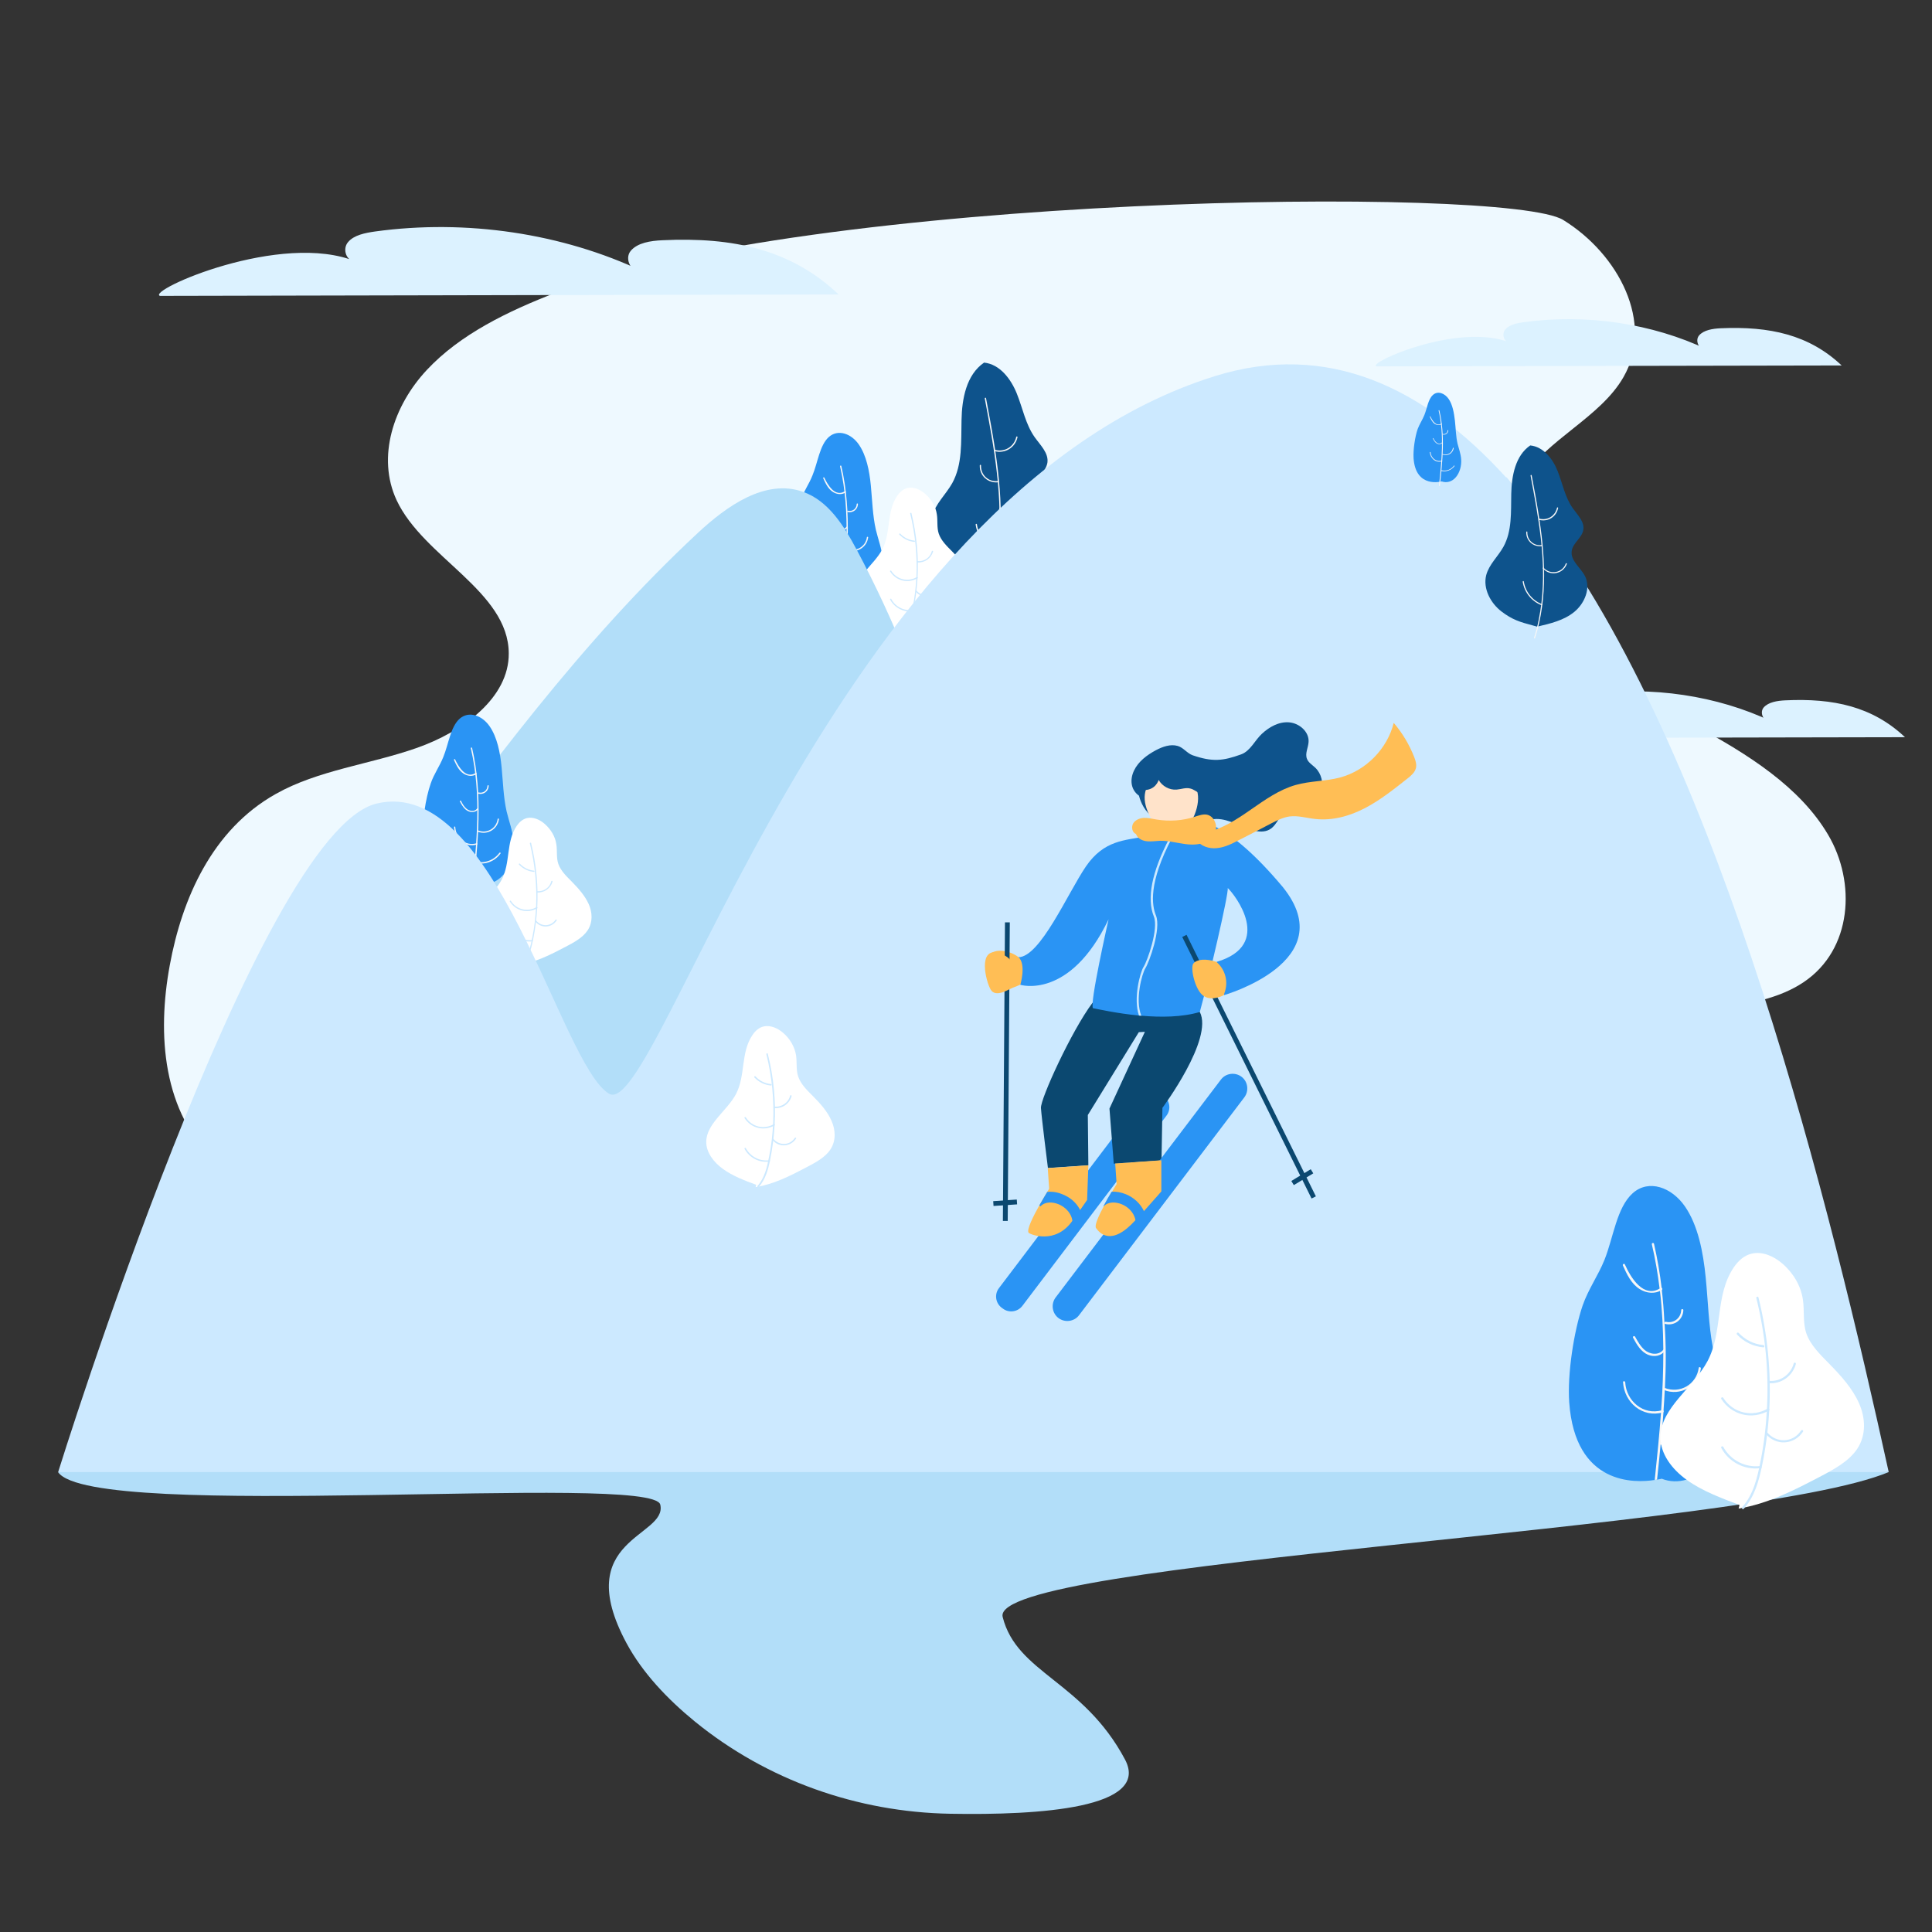 <svg xmlns="http://www.w3.org/2000/svg" enable-background="new 0 0 1080 1080" viewBox="0 0 1080 1080" id="man-enjoying-skating-on-mountain-covered-with-snow"><rect x="0" y="0" width="1080" height="1080" fill="#333333" stroke="none"/><path fill="#eef9ff" d="M310.7 163.6c-26.8 10.4-53.4 23.2-72.1 43.2s-28.1 48.7-16.9 72.8c15 32.1 62.5 50.8 62.7 85.6.2 24.9-25.6 43.9-51.7 53-26 9.1-54.9 12.3-78.5 25.6-35.7 20-52.5 58.7-59.3 95.8-7.1 38.5-4.2 82.4 26.3 110.4 38 34.7 100.8 30.8 154.6 23.4 71.8-9.9 143.3-21.5 214.7-33.1 156.6-25.5 313.3-50.9 469.9-76.4 16.8-2.7 34.3-5.7 47.9-14.9 27.1-18.2 29.4-55.7 13.6-82.4-15.8-26.8-44.9-45-73.8-60.7-28.9-15.7-59.5-30.6-81.2-53.9s-32.5-57.7-16.1-84.1c13.9-22.4 43.8-34.4 56.8-57.2 17.2-30.1-2.6-68.5-33.7-87.7-30.9-19.4-421.8-14.5-563.2 40.6z"></path><path fill="#b2def9" d="M1055.8 822.9c-78.5 32.8-503.2 49.6-495.3 81 7.9 31.5 45 35.7 68.4 79.7 14.4 27.2-47.8 31.2-97.7 30.3-51.9-.9-102.4-18.7-142.7-51.5-15.3-12.5-29.3-27.2-38.3-43.9-31.5-58.6 23.1-59.3 18.9-77.4C364.9 823 52.4 851 32.5 823c64-44.8 139.5-49 170.9-49s325.9 8.4 325.9 8.4l526.5 40.5z"></path><path fill="#dcf2ff" d="M1064.9 412.1c-18.1-17.1-40-21.9-67-20.6-4.4.2-9.4 1-12 4s.2 8.7 4.5 7.8c-30.6-14.5-67.1-19.9-101.7-15.2-3.8.5-8 1.4-10.3 4s-.8 7.5 3.1 7.5c-28.5-11.8-79.8 11-74.6 13l258-.5z"></path><path fill="#0e538c" d="M554.9 323.1c8.7-2 17.8-4.2 24.7-9.9s11.1-15.8 7-23.8c-2.9-5.7-9.7-10.2-8.8-16.6.7-5.4 6.8-8.7 7.7-14.1.8-5.4-3.9-9.8-7.1-14.3-5.1-7.2-6.7-16.2-10-24.4s-9.5-16.4-18.3-17.3c-9.9 6.8-12.4 20.2-12.6 32.2-.3 12 .6 24.7-5.2 35.2-3.6 6.4-9.5 11.6-11.3 18.7-2.3 8.9 2.8 18.5 10.2 24.1 7.3 5.6 12.2 7 21.2 9.4l2.5.8z"></path><path fill="#f7f7f7" d="M553.5 330.7c8.6-27.1 6.6-56 2.1-83.6-1.3-8.2-2.9-16.3-4.4-24.5-.1-.5-.8-.3-.7.2 5.2 27.7 10.5 55.9 7.3 84.2-.9 8-2.6 15.9-5 23.6-.1.3.6.5.7.1z"></path><path fill="#f7f7f7" d="M556 252.2c5.8 1.5 11.5-1.9 12.8-7.8.1-.4-.6-.6-.7-.2-1.2 5.5-6.5 8.7-11.9 7.3-.4-.1-.6.6-.2.7zM557.9 268.9c-5.3.7-9.7-3.4-9.5-8.7 0-.5-.7-.5-.7 0-.2 5.8 4.7 10.1 10.4 9.4.4 0 .2-.7-.2-.7zM558.7 284.5c4.8 5.4 13.5 3.6 15.9-3.1.2-.4-.5-.6-.7-.2-2.3 6.3-10.3 7.7-14.7 2.8-.3-.4-.8.1-.5.5zM558 308.1c-6.4-2.5-11-8.3-11.9-15-.1-.5-.8-.3-.7.2 1 7 5.8 13 12.4 15.5.4.2.6-.5.2-.7z"></path><path fill="#2a94f4" d="M472.7 335.9c5.1 2 10.9.3 15-4.3s6.3-12 5.7-19.1c-.4-5.7-2.5-10.9-3.8-16.4-1.8-8-2-16.4-2.8-24.7-.8-8.3-2.5-16.8-6.7-22.9-4.2-6.1-11.6-8.8-16.8-4.2-5.1 4.6-6.1 14.1-9.1 21.4-2 5.1-5.2 9.4-7 14.7-2.9 8.2-5 22-4.3 31 2.4 32.2 29.8 24.5 29.8 24.5z"></path><path fill="#f7f7f7" d="M470.8 340.3c2.8-26.5 5.6-53.6-.5-79.8-.1-.4-.8-.3-.7.2 6.1 26.2 3.3 53.2.5 79.6 0 .5.7.5.7 0z"></path><path fill="#f7f7f7" d="M472.3 274.6c-5.5 3.5-9.6-3.5-11.5-7.6-.2-.4-.8-.1-.6.4 1.3 2.8 2.7 5.9 5.4 7.6 2.2 1.4 4.9 1.7 7.1.3.4-.3 0-.9-.4-.7zM473.8 286.2c3 .7 5.7-1.4 5.8-4.4 0-.5-.7-.5-.7 0-.1 2.6-2.4 4.3-4.9 3.7-.4-.1-.6.6-.2.7zM473.2 294.5c-1.5 2-4.3 1.5-6 0-1.3-1.1-2.2-2.7-3-4.3-.2-.4-.8 0-.6.4 1.2 2.1 2.5 4.6 5 5.5 1.9.7 4.1.3 5.3-1.3.2-.3-.5-.7-.7-.3zM473.4 307.4c5.3 2.1 11.1-1.2 11.9-6.9.1-.5-.6-.6-.7-.2-.7 5.3-6 8.4-11 6.4-.5-.2-.6.5-.2.7zM472.9 313.9c-6.1 1.8-11.5-2.9-11.9-9 0-.5-.7-.5-.7 0 .4 6.5 6.3 11.6 12.8 9.7.4-.1.2-.8-.2-.7zM472.3 324.9c5.3 1.2 10.8-.9 13.9-5.3.3-.4-.4-.7-.6-.4-3 4.1-8.2 6.1-13.1 5-.5-.1-.7.6-.2.7z"></path><path fill="#fff" d="M503.5 353.5c-5.9-2.2-11.9-4.5-16.9-8-4.9-3.5-8.7-8.6-8.6-14 .1-9.2 10.6-15.8 15.1-24.2 5.1-9.5 2.3-21.2 8.5-30.2 1.3-1.9 3.2-3.7 5.7-4.3 3.6-.8 7.3 1 9.8 3.2 3.6 3.1 6 7.2 6.6 11.5.6 3.6-.1 7.4 1.1 10.9 1.3 3.8 4.5 6.9 7.5 9.9 3.8 3.9 7.4 7.9 9.5 12.6s2.3 10.1-.5 14.5c-2.7 4.2-7.7 6.9-12.5 9.4-8 4.2-16.3 8.5-25.7 10"></path><path fill="#cce9ff" d="M504.8 354.8c3.5-3.9 4.8-8.9 5.8-13.9 1.2-5.8 1.9-11.7 2.3-17.6.7-12.2-.5-24.5-3.4-36.4-.1-.4-.8-.3-.7.2 2.8 11.4 4 23.2 3.5 34.9-.3 5.8-.9 11.7-2.1 17.4-1 5.3-2.3 10.8-5.9 14.9-.3.3.2.8.5.5z"></path><path fill="#cce9ff" d="M511.1 302.2c-3.1-.3-5.8-1.7-7.9-3.9-.3-.3-.8.2-.5.5 2.3 2.4 5.2 3.8 8.4 4.1.5.1.5-.7 0-.7zM512.9 314.4c4 .3 7.6-2.3 8.7-6.1.1-.4-.6-.6-.7-.2-.9 3.6-4.3 5.9-8 5.6-.5 0-.4.7 0 .7zM512.5 322.6c-5 2.9-11.2 1.4-14.3-3.5-.2-.4-.9 0-.6.4 3.3 5.2 10 6.9 15.3 3.7.4-.2 0-.9-.4-.6zM511.8 330.6c3.2 4 9.2 3.7 12-.6.3-.4-.4-.7-.6-.4-2.6 3.9-8 4.1-10.9.5-.2-.4-.7.2-.5.5zM510.2 341c-4.9.6-9.7-1.8-12-6.2-.2-.4-.8 0-.6.4 2.4 4.5 7.5 7.2 12.6 6.5.5 0 .5-.7 0-.7z"></path><path fill="#b2def9" d="M426.8 673.7c-65.6 24.4-144.1 10.2-196.9-35.8-23.1-20.1-42.3-48.9-38.6-79.3 2.6-21 15.5-39.1 28-56.1C271.9 430.8 324.9 358.6 390 298c16.2-15.1 37.8-30.5 58.8-23.1 14.3 5 23 19.1 30.1 32.4 21.4 40.2 38.4 82.8 50.5 126.7L426.8 673.7z"></path><path fill="#2a94f4" d="M266.3 493.4c5.1 2 10.9.3 15-4.3s6.3-12 5.7-19.1c-.4-5.7-2.5-10.9-3.8-16.4-1.8-8-2-16.4-2.8-24.7s-2.5-16.8-6.7-22.9c-4.2-6.1-11.6-8.8-16.8-4.2-5.1 4.6-6.1 14.1-9.1 21.4-2 5.1-5.2 9.4-7 14.7-2.9 8.2-5 22-4.3 31 2.4 32.2 29.8 24.5 29.8 24.5z"></path><path fill="#f7f7f7" d="M264.4 497.9c2.8-26.5 5.6-53.6-.5-79.8-.1-.4-.8-.3-.7.2 6.1 26.2 3.3 53.2.5 79.6-.1.4.7.4.7 0z"></path><path fill="#f7f7f7" d="M265.9 432.1c-5.5 3.5-9.6-3.5-11.5-7.6-.2-.4-.8-.1-.6.4 1.3 2.8 2.7 5.9 5.4 7.6 2.2 1.4 4.9 1.7 7.1.3.4-.3 0-.9-.4-.7zM267.4 443.7c3 .7 5.7-1.4 5.8-4.4 0-.5-.7-.5-.7 0-.1 2.6-2.4 4.3-4.9 3.7-.5-.1-.7.6-.2.7zM266.7 452c-1.5 2-4.3 1.5-6 0-1.3-1.1-2.2-2.7-3-4.3-.2-.4-.8 0-.6.4 1.2 2.1 2.5 4.6 5 5.5 1.9.7 4.1.3 5.3-1.3.2-.3-.4-.7-.7-.3zM267 464.9c5.3 2.1 11.1-1.2 11.9-6.9.1-.5-.6-.6-.7-.2-.7 5.3-6 8.4-11 6.4-.5-.2-.7.5-.2.7zM266.4 471.4c-6.1 1.8-11.5-2.9-11.9-9 0-.5-.7-.5-.7 0 .4 6.5 6.3 11.6 12.8 9.7.5-.1.3-.8-.2-.7zM265.9 482.4c5.3 1.2 10.8-.9 13.9-5.3.3-.4-.4-.7-.6-.4-3 4.1-8.2 6.1-13.1 5-.5-.1-.7.6-.2.7z"></path><path fill="#fff" d="M290.8 538c-5.9-2.2-11.9-4.5-16.9-8s-8.7-8.6-8.6-14c.1-9.2 10.6-15.8 15.1-24.2 5.1-9.5 2.3-21.2 8.5-30.2 1.3-1.9 3.2-3.7 5.7-4.3 3.6-.8 7.3 1 9.8 3.2 3.6 3.1 6 7.2 6.6 11.5.6 3.6-.1 7.4 1.1 10.9 1.3 3.8 4.5 6.9 7.5 9.9 3.8 3.9 7.4 7.9 9.5 12.6 2.1 4.7 2.3 10.1-.5 14.5-2.7 4.2-7.7 6.9-12.5 9.4-8 4.2-16.3 8.5-25.7 10"></path><path fill="#cce9ff" d="M292.2 539.2c3.5-3.9 4.8-8.9 5.8-13.9 1.2-5.8 1.9-11.7 2.3-17.6.7-12.2-.5-24.5-3.4-36.4-.1-.4-.8-.3-.7.2 2.8 11.4 4 23.2 3.5 34.9-.3 5.8-.9 11.7-2.1 17.4-1 5.3-2.3 10.8-5.9 14.9-.3.4.2.9.5.5z"></path><path fill="#cce9ff" d="M298.5 486.7c-3.1-.3-5.8-1.7-7.9-3.9-.3-.3-.8.2-.5.5 2.3 2.4 5.2 3.8 8.4 4.1.4 0 .4-.7 0-.7zM300.2 498.9c4 .3 7.6-2.3 8.7-6.1.1-.4-.6-.6-.7-.2-.9 3.6-4.3 5.9-8 5.6-.4-.1-.4.7 0 .7zM299.9 507.1c-5 2.9-11.2 1.4-14.3-3.5-.2-.4-.9 0-.6.4 3.3 5.2 10 6.9 15.3 3.7.3-.3 0-.9-.4-.6zM299.2 515.1c3.2 4 9.2 3.7 12-.6.3-.4-.4-.7-.6-.4-2.6 3.9-8 4.1-10.9.5-.3-.4-.8.1-.5.5zM297.6 525.5c-4.9.6-9.7-1.8-12-6.2-.2-.4-.8 0-.6.4 2.4 4.5 7.5 7.2 12.6 6.5.4-.1.4-.8 0-.7z"></path><path fill="#cce9ff" d="M1055.8 822.9H32.5s111.2-357.6 178-373.7c66.7-16.1 102.7 146.1 130 162.2 27.4 16.1 125-334.4 338.5-401.1 62.7-19.6 116.8 5.7 163.2 56.9 2 2.2 4 4.5 6 6.8 4.3 5 8.4 10.2 12.6 15.5 1.6 2.1 3.3 4.3 4.9 6.5 97.6 133.1 157.6 378.9 190.1 526.9z"></path><path fill="#cce9ff" d="M848.2 274c-4.6 1.7-9.2 3.5-13.7 5.3-10.6 4.3-21 9-31 14.3-10 5.3-19.6 11.3-27.9 18.4-4.1 3.6-8 7.4-11 11.7-3.1 4.2-5.5 8.8-6.8 13.6-1.4 4.8-1.6 9.8-.9 14.8.1.6.2 1.2.3 1.9.1.7.3 1.3.4 2 .3 1.3.6 2.6 1 3.9.7 2.6 1.6 5.1 2.5 7.5 2 4.9 4.5 9.4 7.6 13.8 1.5 2.2 3.2 4.3 5 6.5 1.8 2.2 3.7 4.5 5.5 7.1 1.9 2.7 3.8 5.8 5.1 9.8.6 2 1 4.2 1 6.3.1 2.2-.2 4.3-.6 6.2-.4 2-1 3.8-1.8 5.5-.2.4-.4.8-.5 1.2l-.3.6c-.1.3-.3.6-.5.9l-.2.4-.2.3-.4.6-.6 1c-1.7 2.6-3.3 4.9-5 7.3-6.7 9.5-13.4 18.9-20.1 28.3-13.4 18.8-27 37.5-40.5 56.2l-81.4 112.1-17-12.7 83.5-110.5c13.9-18.4 27.8-36.9 41.5-55.4 6.9-9.2 13.8-18.5 20.5-27.8 1.7-2.3 3.4-4.6 4.9-6.9l.5-.8.4-.6.2-.4c.1-.2.3-.5.4-.7.5-.9.8-1.8 1.1-2.7.5-1.7.6-3 .2-4.5-.3-1.6-1.3-3.5-2.6-5.7-2.7-4.3-6.5-9.1-9.7-14.4-3.3-5.3-6.1-11-8.1-17-1-3-1.8-6-2.5-9-.3-1.5-.6-3-.8-4.6-.1-.8-.2-1.5-.3-2.3l-.3-2.4c-.7-6.4-.2-13.2 1.7-19.5 1.9-6.3 5.2-12 9-17 3.9-5 8.3-9.3 13-13.1 9.5-7.6 19.8-13.6 30.3-18.9 10.5-5.2 21.3-9.7 32.2-13.8 3.6-1.4 7.2-2.7 10.9-4 2 2.6 4 4.9 6 7.2z"></path><path fill="#cce9ff" d="m865.7 296.1-2.7.6c-9.9 2.2-19.7 4.8-29.2 8s-18.9 7-27.6 11.7c-4.3 2.4-8.5 5-12.2 7.9-3.7 3-7.1 6.3-9.3 9.9-1.1 1.8-1.9 3.7-2.4 5.6-.2.9-.3 1.9-.4 2.8v1.4c.1.5.1.9.2 1.5.7 4.8 1.7 9.5 3.2 13.9 1.5 4.4 3.7 8.4 6.4 11.9 2.8 3.5 6.2 6.4 10.3 9.7 2 1.7 4.2 3.5 6.2 5.7 2.1 2.2 4 4.9 5.4 7.8 1.4 3 2.2 6.1 2.6 9.1.2 1.5.3 3 .4 4.5V411.5l-.1 1.3c-.4 3.2-1.1 6-1.9 8.7-.8 2.6-1.7 5.2-2.7 7.7-1.9 5-4.1 9.8-6.3 14.5-4.5 9.4-9.3 18.6-14.3 27.7-10 18.1-20.8 35.7-31.9 53.1-11.1 17.4-22.6 34.5-34.7 51.2-6.1 8.4-22.5 29.6-29 37.8-3.3 4.1-13.3 7.3-15.6 9.3l-7.5-6.1c1.6-1.3 16.7-23.2 20-27.1 6.5-7.7 12.7-15.7 18.8-23.8 12.2-16.2 24-32.8 35.4-49.7 11.4-16.9 22.3-34.1 32.6-51.6 5.1-8.8 10.1-17.6 14.6-26.6 2.2-4.5 4.4-9 6.3-13.5.9-2.3 1.8-4.5 2.5-6.7s1.3-4.4 1.6-6.3l.1-.6v-2.4c0-1.1 0-2.2-.2-3.2-.2-2.1-.7-4-1.4-5.7-.7-1.7-1.8-3.3-3.2-4.9-1.4-1.6-3.1-3.1-5-4.8-3.8-3.3-8.2-7.1-11.6-11.7-3.5-4.6-6-9.9-7.8-15.2-1.7-5.3-2.7-10.7-3.3-16.1-.1-.6-.1-1.5-.2-2.3v-2.4c.1-1.6.4-3.2.8-4.8.8-3.1 2.2-5.9 3.8-8.4 3.3-5 7.5-8.8 11.9-12.1 4.4-3.3 9-6 13.7-8.4 9.5-4.8 19.3-8.5 29.3-11.5 9.7-3 19.6-5.4 29.6-7.3 1.5 2.1 3.1 4.3 4.8 6.5z"></path><path fill="#2a94f4" d="m560.6 731.5-.7-.5c-3.4-2.6-4.1-7.5-1.5-10.9L639 613.7c2.6-3.4 7.5-4.1 10.9-1.5l.7.5c3.4 2.6 4.1 7.5 1.5 10.9L571.5 730c-2.6 3.4-7.5 4.1-10.9 1.5z"></path><path fill="#0b4870" d="M610.7 560.6c-11.6 15.4-29.2 53.8-28.8 58.8.3 5 3.9 33.5 3.9 33.5l22.6-1.5-.3-28.1 28.5-46.3 3.4-.2-19.8 42.9 2.4 30.8 26.7-1.8.5-29.4s28.7-38.5 20.9-53.6c-14.9-9.9-60-5.1-60-5.1z"></path><path fill="#2a94f4" d="M684.2 556.3s-3-12.1-4.1-18.6c32.1-9.5 10.2-37.6 6.2-41.3.7 3-11 52.6-15.6 69.3-10 3-22 3-32.6 2.1-.4 0-.9-.1-1.3-.1-12.6-1.2-23-3.6-25.8-4.1-2.1-2 8.4-48.3 8.7-49.7-21.7 45.3-49.4 36.6-49.4 36.6s-1.7-11.2-1.1-15.4c12.2.1 27.6-35.7 37.8-50.7 10.2-15 22.3-14.6 33-16.8.5-3.2.3-10.9 10.1-12.7 0 0 12.8 2.2 16.4 3 3.6.7 19.6.9 50.7 38.1 33.2 41.4-33 60.3-33 60.3z"></path><path fill="#fcd2b1" d="m663.5 461.3-2.6 6.6-10.3.7-2.9-8.2z"></path><path fill="#0e538c" d="M666.7 460.5c4.5-.8 8.8-2.6 13.3-2.7 7.3 0 13.7 4.6 20.7 6.4 2.9.8 6.2 1 8.8-.4 5.1-2.7 6.2-10.4 11.6-12.3 2.2-.8 4.6-.4 6.9-.7 4.7-.5 9-4 10.5-8.5s.2-9.8-3.2-13.1c-1.7-1.6-3.9-2.9-4.7-5-1.2-3 .7-6.2.9-9.4.4-5.7-5.1-10.5-10.8-11-5.7-.5-11.1 2.5-15.3 6.4-4 3.7-6.4 9.6-11.6 11.5-10.2 3.7-16 4.3-27.1.5-3.1-1.1-5.2-4.3-8.3-5.2-4.1-1.2-8.5.4-12.3 2.4-5 2.7-9.8 6.3-12.2 11.4-2.4 5.1-1.8 10.7 2.8 14 .2 0 3.3 20.4 30 15.7z"></path><path fill="#ffe3ca" d="M669.7 445c.6 8.2-5.3 20.9-13.5 21.5s-15.7-11.3-16.3-19.5c-.6-8.2 5.7-15.3 13.9-15.8s15.3 5.6 15.9 13.8z"></path><path fill="#0e538c" d="M647.7 436c2 3.5 6 5.7 10 5.4 2.6-.2 5.2-1.3 7.7-.6 1.8.4 3.3 1.7 5 2.5 1.7.8 4 1 5.1-.5-1.5-6.3-6.2-11.6-12.1-14.4-2.2-1.1-4.7-1.8-7.2-1.8-3.8 0-7.4 1.9-10.8 3.6-2.1 1.1-4.3 2.3-6 4.1-1.6 1.8-1.6 5-.8 7.3 7.4.6 9.1-5.6 9.1-5.6z"></path><path fill="#ffbe55" d="M569.3 535c-6-4.5-14.8-4.8-16.7-.3-2 4.5 2.5 16.4 4.4 18.7s13.4-3 13.4-3 3.4-11.4-1.1-15.4z"></path><path fill="#cce9ff" d="M646.2 511.8c3 7.5-3.8 26.1-5.9 29.4-1.9 3-5.9 17.6-2.3 26.6-.4 0-.9-.1-1.3-.1-3.3-9.4.6-24 2.5-27.1 2.2-3.4 8.6-21.5 5.8-28.3-4-9.9-1.3-24.7 8.8-43.9l1.4-.1c-13.4 25.4-11.3 37.9-9 43.5z"></path><path fill="#ffbe55" d="M635.4 467c1.1 2.1 3.6 3.1 6 3.3s4.7-.2 7.1-.3c3.8-.1 7.6.8 11.3 1.4 3.8.7 7.7 1.1 11.4.2 3.7-.9 7.2-3.5 8.3-7.2 1.1-3.7-1.1-8.2-4.8-9-2.2-.4-4.4.4-6.6 1.1-6.9 2.3-14.5 2.8-21.7 1.6-2.3-.4-4.6-1-6.9-.9-2.3.1-4.8 1.1-6 3-1.2 2-.7 5.1 1.5 6"></path><path fill="#ffbe55" d="M673.9 465.4c18.7-3.9 32-21.4 50.4-26.6 8.1-2.3 16.7-2 24.9-4.2 14.4-3.9 26.3-16 29.9-30.5 4.8 5.6 8.7 12.1 11.4 19 .8 2 1.5 4.2 1 6.3-.6 2.4-2.7 4.2-4.6 5.7-7.6 6-15.2 12.1-23.8 16.6s-18.3 7.2-28 6.1c-4.7-.5-9.4-2-14.2-1.4-3.6.5-7 2.2-10.3 3.9-5.9 3.1-11.9 6.2-17.8 9.2-4 2.1-8.1 4.2-12.5 4.6-4.4.5-9.4-1.1-11.7-4.9l5.3-3.8zM608.4 651.4l-.1 2.9-.6 16.5-3.9 5.6c-1 1.4-2.3 3.2-3.9 5.5-.1.2-.2.3-.4.5-9.5 13.6-23.8 7.6-24.5 6.7-1.2-1.7 2.5-9 6-15.3 1.7-3 3.4-5.8 4.4-7.5.7-1.1 1.1-1.8 1.1-1.8l-.8-11.5 22.7-1.6z"></path><path fill="#2a94f4" d="M591.7 736.8c-3.6-2.7-4.3-7.9-1.6-11.5l92.4-121.8c2.7-3.6 7.9-4.3 11.5-1.6 3.6 2.7 4.3 7.9 1.6 11.5l-92.4 121.8c-2.7 3.6-7.9 4.3-11.5 1.6z"></path><path fill="#ffbe55" d="M649.2 648.6V666s-3.2 3.7-9.8 11.1c-.6.7-1.3 1.4-1.9 2.2-.9 1-1.9 1.8-2.7 2.7-13.6 15.1-20.2 7.2-22.1 4.5-1-1.4 1.4-6.7 4.2-12 1.5-2.9 3.2-5.8 4.6-8.1 1.6-2.7 2.7-4.5 2.7-4.5l-.8-11.5 25.8-1.8z"></path><path fill="#2a94f4" d="m605.6 684.8-6-.3c0-.7 0-1.4-.1-2.1-.6-3.9-3.3-6.8-6.1-8.4-.5-.3-1.1-.6-1.6-.8-3.2-1.3-7.5-1.7-10.2 1.2l-.6-.6c1.7-3 3.4-5.8 4.4-7.5 2.8-.3 5.7.1 8.7 1.4 1 .4 2 .9 3 1.5 3 1.8 5.3 4.4 6.7 7.2 1.3 2.5 2 5.4 1.8 8.4zM640.9 684.9l-6-.3c.1-.9 0-1.8-.2-2.7-.9-4.4-4.4-7.4-7.6-8.7-3.2-1.3-7.5-1.7-10.2 1.2l-.1-.1c1.5-2.9 3.2-5.8 4.6-8.1 2.6-.2 5.3.3 8 1.4 4.6 1.9 8.1 5.3 10 9.3 1.1 2.6 1.7 5.3 1.5 8z"></path><path fill="#0b4870" d="M479 597.5h166.9v2.7H479z" transform="matrix(.007 -1 1 .007 -40.233 1157.316)"></path><path fill="#0b4870" d="M555.2 670.7h13.2v2.7h-13.2z" transform="matrix(.998 -.068 .068 .998 -44.488 39.845)"></path><path fill="#0b4870" d="M696.9 514.7h2.7v163.1h-2.7z" transform="rotate(-26.311 698.292 596.303)"></path><path fill="#0b4870" d="M721.7 656.7h12.7v2.7h-12.7z" transform="rotate(-31.141 728.005 658.15)"></path><path fill="#ffbe55" d="M557.9 532.5c5 1.5 8.8 4.7 9.1 9.7.3 5-.3 9.8-1.5 10.2-1.2.4-8.9 5.6-11.7.8-2.8-4.8-7.2-23.2 4.1-20.7zM680 537.7c-6-2-10.9-1.5-12.9.9-1.9 2.4 1 15.2 5.8 18.2 4.8 3.1 11.2-.5 11.2-.5l.4-1.3c2.3-6.1.5-13-4.5-17.3z"></path><path fill="#2a94f4" d="M955 819.1c-3.5 4-7.7 6.7-12.2 8-4.6 1.4-9.4 1.3-13.9-.5 0 0-.9.3-2.5.5-.4.1-.8.1-1.3.2-11.3 1.8-44.6 3-47.9-43.4-1.1-15.8 2.6-39.7 7.5-54.1 3.2-9.2 8.6-16.6 12.2-25.5 5.1-12.8 6.8-29.2 15.8-37.3 9-8 21.8-3.3 29.2 7.4 7.3 10.6 10.2 25.5 11.6 39.8 1.3 13 1.6 26.4 4 39.1.2 1.3.5 2.6.8 3.9 2 8.7 5.2 17.1 6.3 26.1.1.7.2 1.4.2 2.1v.4c1.1 12.4-2.7 25.3-9.8 33.3z"></path><path fill="#f7f7f7" d="M930.7 775.9c0 .4 0 .9-.1 1.3-.2 3.9-.4 7.7-.7 11.6v.4c-.2 2.2-.3 4.5-.5 6.7-.3 3.5-.6 6.9-.9 10.4 0 .2 0 .4-.1.6s0 .4-.1.6c-.6 6.6-1.3 13.1-2 19.6-.4.1-.8.1-1.3.2 1.3-12.5 2.6-25.1 3.5-37.7 0-.4.1-.9.1-1.3.8-10.8 1.2-21.6 1.2-32.3v-1.8c-.1-11-.6-21.9-1.9-32.8-.1-.4-.1-.9-.2-1.3-1-8.2-2.4-16.4-4.3-24.5-.2-.8 1-1.1 1.2-.3 1.9 8.3 3.3 16.6 4.3 24.9v.3c.7 6.1 1.2 12.2 1.5 18.4 0 .4 0 .7.1 1.1.9 12 .8 23.9.2 35.9z"></path><path fill="#f7f7f7" d="M928.3 720c-9.6 6.2-16.8-6-20-13.2-.3-.7-1.4-.1-1.1.6 2.2 4.9 4.7 10.3 9.4 13.2 3.8 2.4 8.5 2.9 12.4.5.6-.5 0-1.6-.7-1.1zM930.9 740.1c5.2 1.2 9.9-2.4 10.1-7.7 0-.8-1.2-.8-1.2 0-.2 4.5-4.2 7.5-8.5 6.5-.9-.2-1.2 1-.4 1.2zM929.8 754.5c-2.6 3.4-7.6 2.6-10.5.1-2.3-2-3.8-4.8-5.3-7.4-.4-.7-1.5-.1-1.1.6 2 3.7 4.4 8 8.6 9.6 3.3 1.3 7.1.6 9.2-2.3.6-.6-.4-1.2-.9-.6zM930.1 777c9.3 3.7 19.3-2.1 20.7-12 .1-.8-1.1-1.1-1.2-.3-1.3 9.2-10.5 14.6-19.2 11.1-.7-.3-1 .9-.3 1.2zM929.2 788.3c-10.6 3.1-20.1-5.1-20.7-15.6-.1-.8-1.3-.8-1.2 0 .7 11.3 10.9 20.1 22.3 16.8.7-.2.4-1.4-.4-1.2zM928.2 807.5c9.2 2.1 18.8-1.5 24.3-9.2.5-.7-.6-1.3-1.1-.6-5.2 7.2-14.2 10.6-22.9 8.6-.7-.2-1 1-.3 1.2z"></path><path fill="#fff" d="M972.4 841.3c-10.3-3.9-20.8-7.8-29.3-13.9-8.6-6.1-15.1-14.9-14.9-24.3.2-16.1 18.5-27.5 26.3-42.2 8.8-16.6 4-36.8 14.8-52.6 2.3-3.3 5.5-6.5 9.9-7.5 6.2-1.5 12.7 1.7 17.1 5.5 6.3 5.4 10.4 12.6 11.5 20 1 6.3-.1 12.8 1.9 18.9 2.2 6.6 7.8 12 13 17.3 6.6 6.7 12.9 13.8 16.5 21.9 3.6 8.1 4.1 17.6-.8 25.2-4.7 7.3-13.4 11.9-21.8 16.3-14 7.3-28.4 14.7-44.7 17.4l.5-2z"></path><path fill="#cce9ff" d="M974.8 843.4c6-6.7 8.4-15.5 10.2-24.1 2.1-10.1 3.4-20.3 4-30.6 1.2-21.3-.9-42.7-6-63.4-.2-.8-1.4-.4-1.2.3 4.9 19.8 7 40.3 6 60.7-.5 10.2-1.6 20.3-3.6 30.3-1.8 9.2-3.9 18.7-10.3 25.9-.5.7.3 1.5.9.9z"></path><path fill="#cce9ff" d="M985.7 751.9c-5.4-.5-10.1-2.9-13.8-6.8-.6-.6-1.4.3-.9.9 3.9 4.2 9 6.6 14.7 7.2.8 0 .8-1.2 0-1.3zM988.8 773.2c6.9.6 13.3-4 15.1-10.7.2-.8-1-1.1-1.2-.3-1.7 6.2-7.5 10.3-13.9 9.7-.8 0-.8 1.2 0 1.3zM988.2 787.4c-8.7 5.1-19.5 2.5-24.9-6-.4-.7-1.5-.1-1.1.6 5.8 9.1 17.3 11.9 26.6 6.5.7-.4.1-1.5-.6-1.1zM987 801.4c5.6 7 16 6.4 20.9-1.1.4-.7-.6-1.3-1.1-.6-4.5 6.9-13.9 7.2-19 .9-.4-.7-1.3.2-.8.8zM984.2 819.5c-8.5 1.1-16.8-3.2-20.9-10.7-.4-.7-1.5-.1-1.1.6 4.2 7.9 13 12.5 22 11.3.8 0 .8-1.3 0-1.2z"></path><path fill="#fff" d="M422.7 662.3c-6.5-2.4-13.1-4.9-18.5-8.8s-9.5-9.4-9.4-15.3c.1-10.1 11.7-17.3 16.6-26.6 5.5-10.4 2.5-23.2 9.3-33.1 1.4-2.1 3.5-4.1 6.2-4.7 3.9-.9 8 1.1 10.8 3.5 4 3.4 6.5 7.9 7.3 12.6.6 4-.1 8.1 1.2 11.9 1.4 4.2 4.9 7.6 8.2 10.9 4.2 4.2 8.2 8.7 10.4 13.8 2.3 5.1 2.6 11.1-.5 15.9-2.9 4.6-8.5 7.5-13.8 10.3-8.8 4.6-17.9 9.3-28.1 10.9"></path><path fill="#cce9ff" d="M424.1 663.6c3.8-4.3 5.3-9.7 6.4-15.2 1.3-6.4 2.1-12.8 2.5-19.3.8-13.4-.5-26.9-3.8-40-.1-.5-.9-.3-.8.2 3.1 12.5 4.4 25.4 3.8 38.3-.3 6.4-1 12.8-2.3 19.1-1.1 5.8-2.5 11.8-6.5 16.3-.2.5.4 1 .7.6z"></path><path fill="#cce9ff" d="M431 606c-3.4-.3-6.4-1.8-8.7-4.3-.3-.4-.9.2-.6.6 2.5 2.6 5.7 4.2 9.2 4.5.6 0 .6-.8.1-.8zM433 619.4c4.4.4 8.4-2.5 9.5-6.7.1-.5-.6-.7-.8-.2-1 3.9-4.7 6.5-8.8 6.1-.4 0-.4.8.1.8zM432.6 628.4c-5.5 3.2-12.3 1.6-15.7-3.8-.3-.4-1 0-.7.4 3.6 5.7 10.9 7.5 16.8 4.1.4-.3 0-1-.4-.7zM431.8 637.2c3.6 4.4 10.1 4 13.2-.7.3-.4-.4-.8-.7-.4-2.8 4.3-8.7 4.5-12 .5-.2-.4-.8.2-.5.6zM430.1 648.6c-5.4.7-10.6-2-13.2-6.8-.2-.4-.9 0-.7.4 2.7 5 8.2 7.9 13.8 7.1.6 0 .6-.8.1-.7z"></path><path fill="#0e538c" d="M859.3 350.3c7.3-1.7 15-3.5 20.8-8.3 5.8-4.8 9.3-13.3 5.9-20-2.5-4.8-8.2-8.6-7.4-14 .6-4.5 5.8-7.3 6.5-11.9.7-4.5-3.3-8.3-5.9-12-4.3-6-5.7-13.7-8.4-20.6s-8-13.8-15.4-14.5c-8.3 5.7-10.4 17-10.6 27.1-.2 10.1.5 20.8-4.4 29.6-3 5.4-8 9.8-9.6 15.8-1.9 7.5 2.4 15.6 8.5 20.3 6.2 4.7 10.3 5.9 17.8 7.9l2.2.6z"></path><path fill="#f7f7f7" d="M858.1 356.7c7.3-22.8 5.6-47.1 1.8-70.4-1.1-6.9-2.4-13.7-3.7-20.6-.1-.4-.7-.2-.6.2 4.4 23.3 8.9 47.1 6.1 70.9-.8 6.7-2.1 13.4-4.2 19.8-.1.3.5.4.6.1z"></path><path fill="#f7f7f7" d="M860.3 290.6c4.9 1.3 9.7-1.6 10.7-6.6.1-.4-.5-.5-.6-.2-1 4.6-5.4 7.4-10 6.1-.4 0-.5.6-.1.7zM861.8 304.7c-4.4.6-8.2-2.8-8-7.3 0-.4-.6-.4-.6 0-.2 4.9 3.9 8.5 8.8 7.9.4-.1.2-.7-.2-.6zM862.5 317.8c4.1 4.5 11.3 3.1 13.4-2.6.1-.4-.4-.5-.6-.2-1.9 5.3-8.7 6.5-12.4 2.4-.3-.3-.7.1-.4.4zM861.9 337.7c-5.4-2.1-9.2-7-10.1-12.7-.1-.4-.6-.2-.6.2.9 5.9 4.9 10.9 10.5 13.1.4.1.6-.4.2-.6z"></path><path fill="#2a94f4" d="M805.9 269.1c2.7 1 5.8.2 7.9-2.3 2.1-2.4 3.3-6.3 3-10.1-.2-3-1.3-5.8-2-8.6-1-4.2-1-8.7-1.5-13s-1.3-8.9-3.5-12.1-6.1-4.7-8.8-2.2c-2.7 2.4-3.2 7.4-4.8 11.3-1.1 2.7-2.7 5-3.7 7.7-1.5 4.3-2.6 11.6-2.3 16.4 1.2 17 15.7 12.9 15.7 12.9z"></path><path fill="#f7f7f7" d="M804.9 271.5c1.5-14 3-28.3-.3-42.1-.1-.2-.4-.1-.4.1 3.2 13.8 1.7 28.1.2 42 .1.2.5.2.5 0z"></path><path fill="#f7f7f7" d="M805.7 236.8c-2.9 1.9-5.1-1.8-6.1-4-.1-.2-.4 0-.3.2.7 1.5 1.4 3.1 2.8 4 1.1.7 2.6.9 3.8.1.2-.1 0-.4-.2-.3zM806.5 242.9c1.6.4 3-.7 3.1-2.3 0-.2-.4-.2-.4 0 0 1.4-1.3 2.3-2.6 2-.3-.1-.4.2-.1.3zM806.1 247.3c-.8 1-2.3.8-3.2 0-.7-.6-1.2-1.4-1.6-2.3-.1-.2-.4 0-.3.2.6 1.1 1.3 2.4 2.6 2.9 1 .4 2.1.2 2.8-.7.2-.1-.1-.3-.3-.1zM806.3 254.1c2.8 1.1 5.9-.6 6.3-3.6 0-.2-.3-.3-.4-.1-.4 2.8-3.2 4.4-5.8 3.4-.3-.2-.4.2-.1.3zM806 257.5c-3.2.9-6.1-1.5-6.3-4.7 0-.2-.4-.2-.4 0 .2 3.4 3.3 6.1 6.8 5.1.2-.1.1-.5-.1-.4zM805.7 263.3c2.8.6 5.7-.5 7.4-2.8.1-.2-.2-.4-.3-.2-1.6 2.2-4.3 3.2-6.9 2.6-.4 0-.5.4-.2.4z"></path><path fill="#dcf2ff" d="M1029.5 204.3c-18.2-17.2-40.3-22-67.6-20.8-4.5.2-9.5 1-12.1 4-2.6 3.1.2 8.7 4.6 7.9-30.8-14.6-67.6-20.1-102.5-15.3-3.9.5-8.1 1.4-10.4 4-2.3 2.7-.8 7.5 3.1 7.6-28.7-11.9-80.4 11.1-75.2 13.1l260.1-.5zM468.8 164.6c-26.5-25.1-58.8-32.2-98.6-30.3-6.5.3-13.8 1.4-17.6 5.9-3.8 4.5.3 12.7 6.7 11.5-45-21.3-98.7-29.3-149.6-22.3-5.6.8-11.8 2-15.1 5.9-3.4 3.9-1.1 11 4.6 11-41.9-17.4-117.3 16.2-109.8 19.1l379.4-.8z"></path></svg>